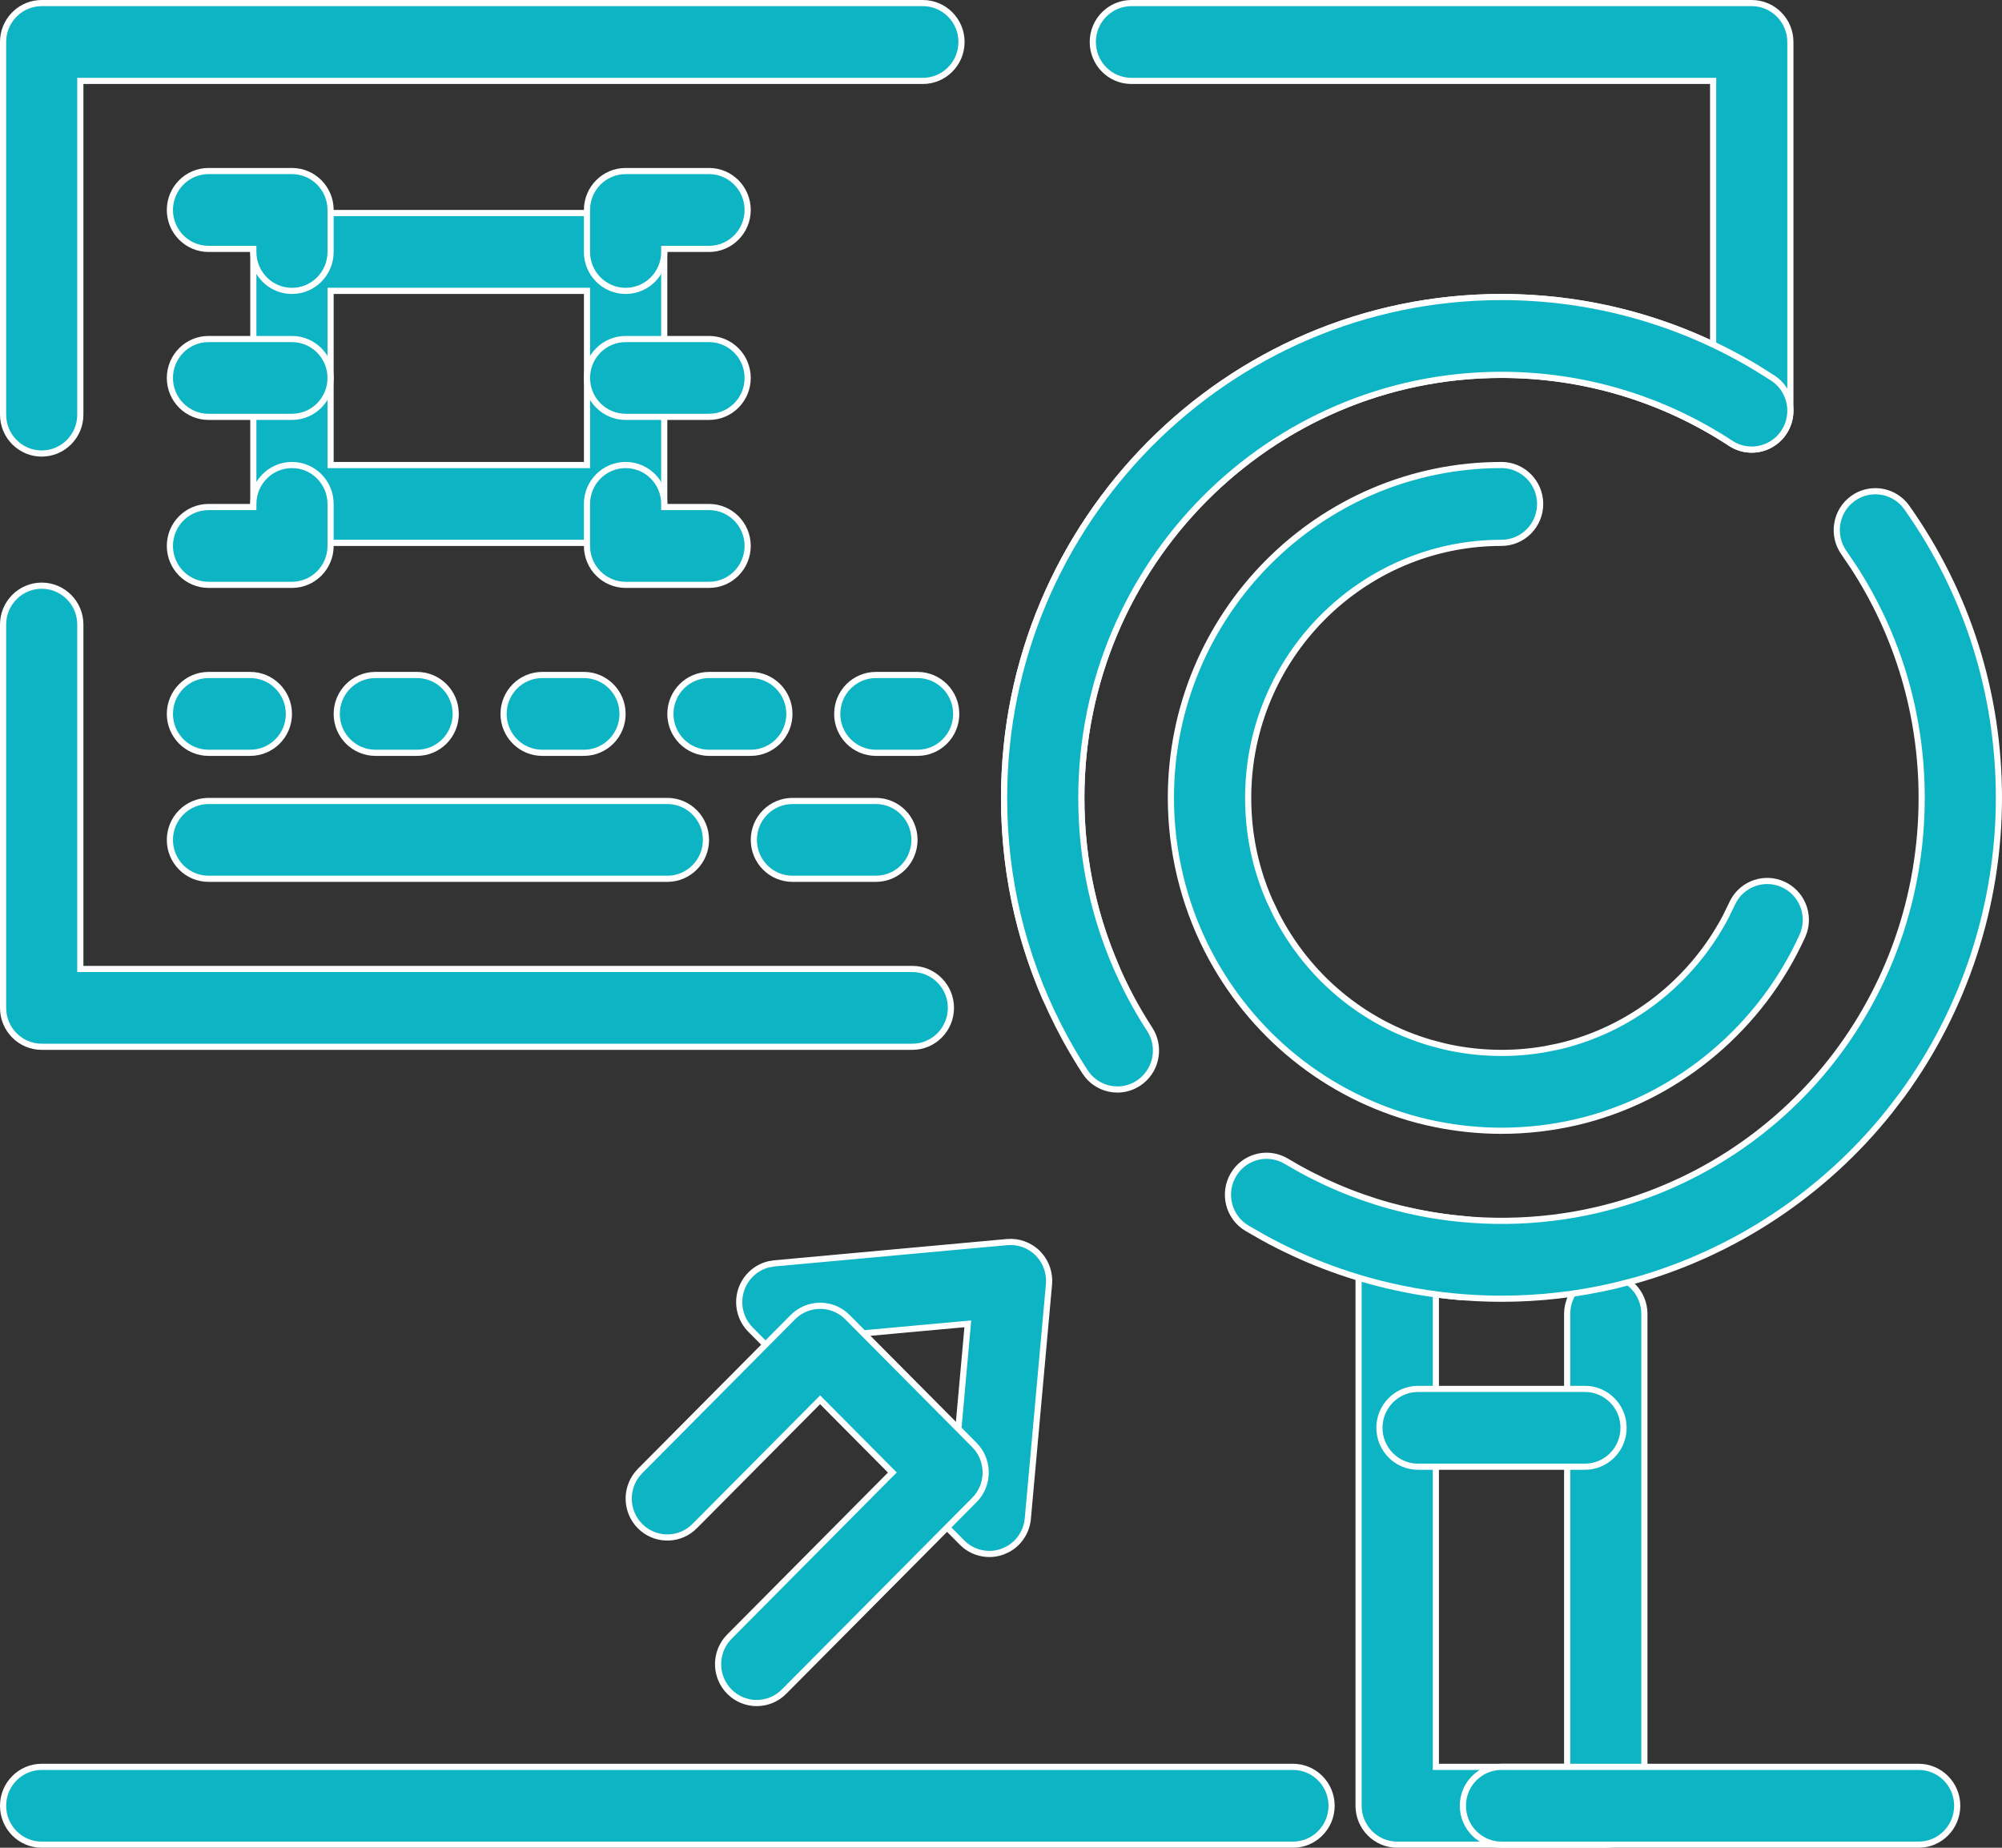 <svg width="65" height="60" viewBox="0 0 65 60" fill="none" xmlns="http://www.w3.org/2000/svg"><rect x="0" y="0" width="65" height="60" fill="#333333" stroke="none"/><path d="M1.354 19.018C2.046 19.018 2.608 19.583 2.608 20.281V31.464H29.62C30.312 31.464 30.874 32.029 30.874 32.727C30.874 33.426 30.312 33.991 29.62 33.991H1.354C0.663 33.991 0.1 33.426 0.1 32.727V20.281C0.1 19.583 0.663 19.018 1.354 19.018ZM36.734 0.1H56.875C57.567 0.1 58.129 0.665 58.129 1.363V13.336C58.129 13.742 57.936 14.12 57.616 14.355L57.473 14.447C57.118 14.641 56.697 14.649 56.339 14.479L56.19 14.395C53.977 12.941 51.404 12.173 48.75 12.173C41.227 12.173 35.108 18.335 35.108 25.909C35.108 27.696 35.442 29.429 36.102 31.065L36.238 31.392C36.498 31.992 36.258 32.684 35.704 32.998L35.59 33.056H35.589C35.426 33.127 35.256 33.161 35.089 33.161C34.666 33.161 34.26 32.944 34.027 32.571L33.938 32.402C33.05 30.35 32.6 28.165 32.6 25.909C32.6 16.941 39.846 9.646 48.75 9.646C51.091 9.646 53.379 10.151 55.478 11.121L55.621 11.187V2.627H36.734C36.042 2.627 35.48 2.062 35.48 1.363C35.481 0.665 36.043 0.1 36.734 0.1ZM1.354 0.1H29.963C30.655 0.1 31.218 0.665 31.218 1.363C31.218 2.062 30.655 2.627 29.963 2.627H2.608V13.464C2.608 14.162 2.046 14.727 1.354 14.727C0.663 14.727 0.1 14.162 0.1 13.464V1.363L0.106 1.234C0.171 0.597 0.706 0.1 1.354 0.1Z" fill="#0CB4C4" stroke="white" stroke-width="0.2"></path><path d="M45.508 39.262L45.648 39.287C46.136 39.401 46.632 39.489 47.13 39.548L47.628 39.599C48.274 39.653 48.767 40.192 48.779 40.833L48.775 40.962C48.722 41.615 48.187 42.11 47.55 42.122L47.422 42.118C47.192 42.099 46.961 42.075 46.731 42.045L46.619 42.031V57.373H50.882V42.664C50.882 41.965 51.444 41.4 52.136 41.4C52.827 41.4 53.389 41.965 53.389 42.664V58.636C53.389 59.335 52.827 59.9 52.136 59.9H45.365C44.673 59.9 44.11 59.335 44.11 58.636V40.517C44.11 40.132 44.285 39.767 44.585 39.528C44.847 39.318 45.18 39.224 45.508 39.262Z" fill="#0CB4C4" stroke="white" stroke-width="0.2"></path><path d="M60.161 16.185C60.69 15.806 61.411 15.898 61.83 16.379L61.91 16.481C63.866 19.244 64.9 22.504 64.9 25.909C64.9 29.372 63.789 32.769 61.76 35.547L61.341 36.094C59.222 38.747 56.305 40.679 53.07 41.584L52.419 41.751C51.223 42.031 49.988 42.172 48.75 42.172C47.672 42.172 46.592 42.063 45.533 41.847L45.081 41.748C43.663 41.416 42.3 40.893 41.023 40.191L40.48 39.879C39.885 39.522 39.691 38.745 40.046 38.146C40.379 37.584 41.076 37.377 41.651 37.648L41.765 37.709H41.766C42.823 38.344 43.956 38.831 45.139 39.157L45.648 39.287C47.56 39.734 49.568 39.759 51.473 39.372L51.852 39.289C58.058 37.836 62.392 32.333 62.392 25.909C62.392 23.213 61.624 20.625 60.168 18.39L59.868 17.948C59.466 17.379 59.597 16.59 60.161 16.185ZM48.75 9.645C51.695 9.645 54.557 10.445 57.063 11.964L57.56 12.277C58.104 12.634 58.282 13.345 57.99 13.915L57.926 14.026C57.571 14.574 56.865 14.753 56.301 14.46L56.19 14.395C53.977 12.941 51.404 12.172 48.75 12.172C41.227 12.172 35.109 18.335 35.108 25.909C35.108 27.97 35.548 29.945 36.416 31.786L36.595 32.152C36.76 32.477 36.94 32.799 37.132 33.112L37.327 33.422C37.683 33.97 37.562 34.692 37.068 35.095L36.965 35.171C36.753 35.311 36.515 35.378 36.279 35.378L36.127 35.369C35.824 35.331 35.536 35.183 35.327 34.938L35.23 34.807C34.993 34.444 34.77 34.068 34.563 33.686L34.362 33.302C33.193 30.999 32.6 28.512 32.6 25.909C32.6 16.941 39.846 9.645 48.75 9.645Z" fill="#0CB4C4" stroke="white" stroke-width="0.2"></path><path d="M48.75 15.1C49.441 15.1 50.004 15.665 50.005 16.363C50.005 17.062 49.442 17.627 48.75 17.627C44.214 17.627 40.525 21.343 40.525 25.909C40.525 27.069 40.756 28.183 41.212 29.229L41.422 29.673C42.46 31.717 44.273 33.224 46.441 33.859L46.88 33.975C47.957 34.227 49.083 34.257 50.162 34.069L50.621 33.976C52.93 33.435 54.919 31.88 56.027 29.773L56.236 29.345C56.506 28.75 57.177 28.468 57.778 28.673L57.897 28.721C58.488 28.992 58.77 29.668 58.565 30.274L58.517 30.395C57.186 33.332 54.572 35.544 51.488 36.363L51.188 36.438C50.393 36.623 49.572 36.718 48.75 36.718C48.033 36.718 47.316 36.645 46.612 36.502L46.312 36.437C43.326 35.738 40.796 33.796 39.327 31.088L39.188 30.823C38.422 29.314 38.016 27.615 38.016 25.909C38.016 19.949 42.832 15.1 48.75 15.1Z" fill="#0CB4C4" stroke="white" stroke-width="0.2"></path><path d="M46.042 45.1H51.458C52.15 45.1 52.713 45.665 52.713 46.363C52.713 47.062 52.15 47.627 51.458 47.627H46.042C45.35 47.627 44.787 47.062 44.787 46.363C44.787 45.665 45.35 45.1 46.042 45.1Z" fill="#0CB4C4" stroke="white" stroke-width="0.2"></path><path d="M6.771 26.009H21.667C22.359 26.009 22.921 26.574 22.921 27.273C22.921 27.971 22.359 28.536 21.667 28.536H6.771C6.079 28.536 5.516 27.971 5.516 27.273C5.517 26.574 6.079 26.009 6.771 26.009Z" fill="#0CB4C4" stroke="white" stroke-width="0.2"></path><path d="M25.73 26.009H28.438C29.129 26.009 29.691 26.574 29.691 27.273C29.691 27.971 29.13 28.536 28.438 28.536H25.73C25.038 28.536 24.475 27.971 24.475 27.273C24.475 26.574 25.038 26.009 25.73 26.009Z" fill="#0CB4C4" stroke="white" stroke-width="0.2"></path><path d="M6.771 21.918H8.125C8.817 21.918 9.379 22.483 9.38 23.182C9.38 23.88 8.817 24.445 8.125 24.445H6.771C6.079 24.445 5.516 23.88 5.516 23.182C5.517 22.483 6.079 21.918 6.771 21.918Z" fill="#0CB4C4" stroke="white" stroke-width="0.2"></path><path d="M12.188 21.918H13.541C14.233 21.918 14.796 22.483 14.796 23.182C14.796 23.88 14.233 24.445 13.541 24.445H12.188C11.496 24.445 10.933 23.88 10.933 23.182C10.933 22.483 11.496 21.918 12.188 21.918Z" fill="#0CB4C4" stroke="white" stroke-width="0.2"></path><path d="M17.605 21.918H18.958C19.65 21.918 20.213 22.483 20.213 23.182C20.213 23.88 19.65 24.445 18.958 24.445H17.605C16.913 24.445 16.35 23.88 16.35 23.182C16.35 22.483 16.913 21.918 17.605 21.918Z" fill="#0CB4C4" stroke="white" stroke-width="0.2"></path><path d="M23.021 21.918H24.375C25.067 21.918 25.629 22.483 25.63 23.182C25.63 23.88 25.067 24.445 24.375 24.445H23.021C22.329 24.445 21.766 23.88 21.766 23.182C21.767 22.483 22.329 21.918 23.021 21.918Z" fill="#0CB4C4" stroke="white" stroke-width="0.2"></path><path d="M28.438 21.918H29.791C30.483 21.918 31.046 22.483 31.046 23.182C31.046 23.88 30.483 24.445 29.791 24.445H28.438C27.746 24.445 27.183 23.88 27.183 23.182C27.183 22.483 27.746 21.918 28.438 21.918Z" fill="#0CB4C4" stroke="white" stroke-width="0.2"></path><path d="M9.479 6.918H20.312C21.004 6.918 21.566 7.483 21.566 8.182V16.364C21.566 17.063 21.004 17.628 20.312 17.628H9.479C8.788 17.628 8.225 17.063 8.225 16.364V8.182C8.225 7.483 8.788 6.918 9.479 6.918ZM10.733 15.101H19.059V9.445H10.733V15.101Z" fill="#0CB4C4" stroke="white" stroke-width="0.2"></path><path d="M20.313 5.554H23.021C23.713 5.554 24.274 6.119 24.275 6.818C24.275 7.516 23.713 8.082 23.021 8.082H21.567V8.182C21.567 8.88 21.005 9.446 20.313 9.446C19.621 9.446 19.058 8.881 19.058 8.182V6.818C19.058 6.119 19.621 5.554 20.313 5.554Z" fill="#0CB4C4" stroke="white" stroke-width="0.2"></path><path d="M20.313 11.009H23.021C23.713 11.009 24.274 11.574 24.275 12.273C24.275 12.971 23.713 13.536 23.021 13.536H20.313C19.621 13.536 19.058 12.971 19.058 12.273C19.058 11.574 19.621 11.009 20.313 11.009Z" fill="#0CB4C4" stroke="white" stroke-width="0.2"></path><path d="M20.313 15.1C21.005 15.1 21.567 15.665 21.567 16.363V16.464H23.021C23.713 16.464 24.275 17.029 24.275 17.727C24.274 18.426 23.713 18.991 23.021 18.991H20.313C19.621 18.991 19.058 18.426 19.058 17.727V16.363C19.058 15.665 19.621 15.1 20.313 15.1Z" fill="#0CB4C4" stroke="white" stroke-width="0.2"></path><path d="M6.771 5.554H9.479C10.171 5.554 10.733 6.119 10.733 6.818V8.182C10.733 8.881 10.171 9.446 9.479 9.446C8.787 9.446 8.225 8.881 8.225 8.182V8.082H6.771C6.079 8.082 5.516 7.516 5.516 6.818C5.517 6.119 6.079 5.554 6.771 5.554Z" fill="#0CB4C4" stroke="white" stroke-width="0.2"></path><path d="M6.771 11.009H9.479C10.171 11.009 10.733 11.574 10.733 12.273C10.733 12.971 10.171 13.536 9.479 13.536H6.771C6.079 13.536 5.516 12.971 5.516 12.273C5.517 11.574 6.079 11.009 6.771 11.009Z" fill="#0CB4C4" stroke="white" stroke-width="0.2"></path><path d="M9.479 15.1C10.171 15.1 10.733 15.665 10.733 16.363V17.727C10.733 18.426 10.171 18.991 9.479 18.991H6.771C6.079 18.991 5.516 18.426 5.516 17.727C5.516 17.029 6.079 16.464 6.771 16.464H8.225V16.363C8.226 15.665 8.787 15.1 9.479 15.1Z" fill="#0CB4C4" stroke="white" stroke-width="0.2"></path><path d="M1.354 57.373H41.98C42.671 57.373 43.233 57.938 43.233 58.636C43.233 59.335 42.671 59.9 41.98 59.9H1.354C0.662 59.9 0.1 59.335 0.1 58.636C0.1 57.938 0.663 57.373 1.354 57.373ZM48.75 57.373H62.292C62.984 57.373 63.546 57.938 63.546 58.636C63.546 59.335 62.984 59.9 62.292 59.9H48.75C48.058 59.9 47.496 59.335 47.496 58.636C47.496 57.938 48.058 57.373 48.75 57.373Z" fill="#0CB4C4" stroke="white" stroke-width="0.2"></path><path d="M32.696 40.333C33.066 40.299 33.432 40.432 33.696 40.697C33.926 40.929 34.056 41.24 34.063 41.565L34.058 41.706L33.371 49.312C33.333 49.739 33.082 50.113 32.714 50.311L32.549 50.385C32.41 50.436 32.265 50.46 32.122 50.46C31.836 50.46 31.555 50.362 31.328 50.176L31.236 50.091L24.368 43.176C24.024 42.83 23.91 42.313 24.075 41.852C24.221 41.449 24.557 41.151 24.963 41.053L25.142 41.024L32.696 40.333ZM31.304 42.998L28.247 43.277L28.036 43.296L28.186 43.447L30.964 46.245L31.116 46.397L31.135 46.183L31.412 43.106L31.423 42.987L31.304 42.998Z" fill="#0CB4C4" stroke="white" stroke-width="0.2"></path><path d="M26.628 42.401C26.919 42.401 27.2 42.503 27.423 42.687L27.515 42.771L31.635 46.92C32.094 47.383 32.123 48.115 31.722 48.612L31.635 48.708L25.455 54.931C25.21 55.178 24.889 55.301 24.568 55.301C24.247 55.301 23.927 55.178 23.682 54.931C23.222 54.468 23.194 53.736 23.596 53.24L23.682 53.144L28.904 47.884L28.975 47.814L28.904 47.744L26.699 45.523L26.628 45.452L26.558 45.523L22.554 49.555C22.095 50.017 21.368 50.047 20.875 49.642L20.78 49.555C20.321 49.093 20.292 48.36 20.694 47.864L20.78 47.767L25.742 42.771C25.977 42.534 26.296 42.401 26.628 42.401Z" fill="#0CB4C4" stroke="white" stroke-width="0.2"></path></svg>
